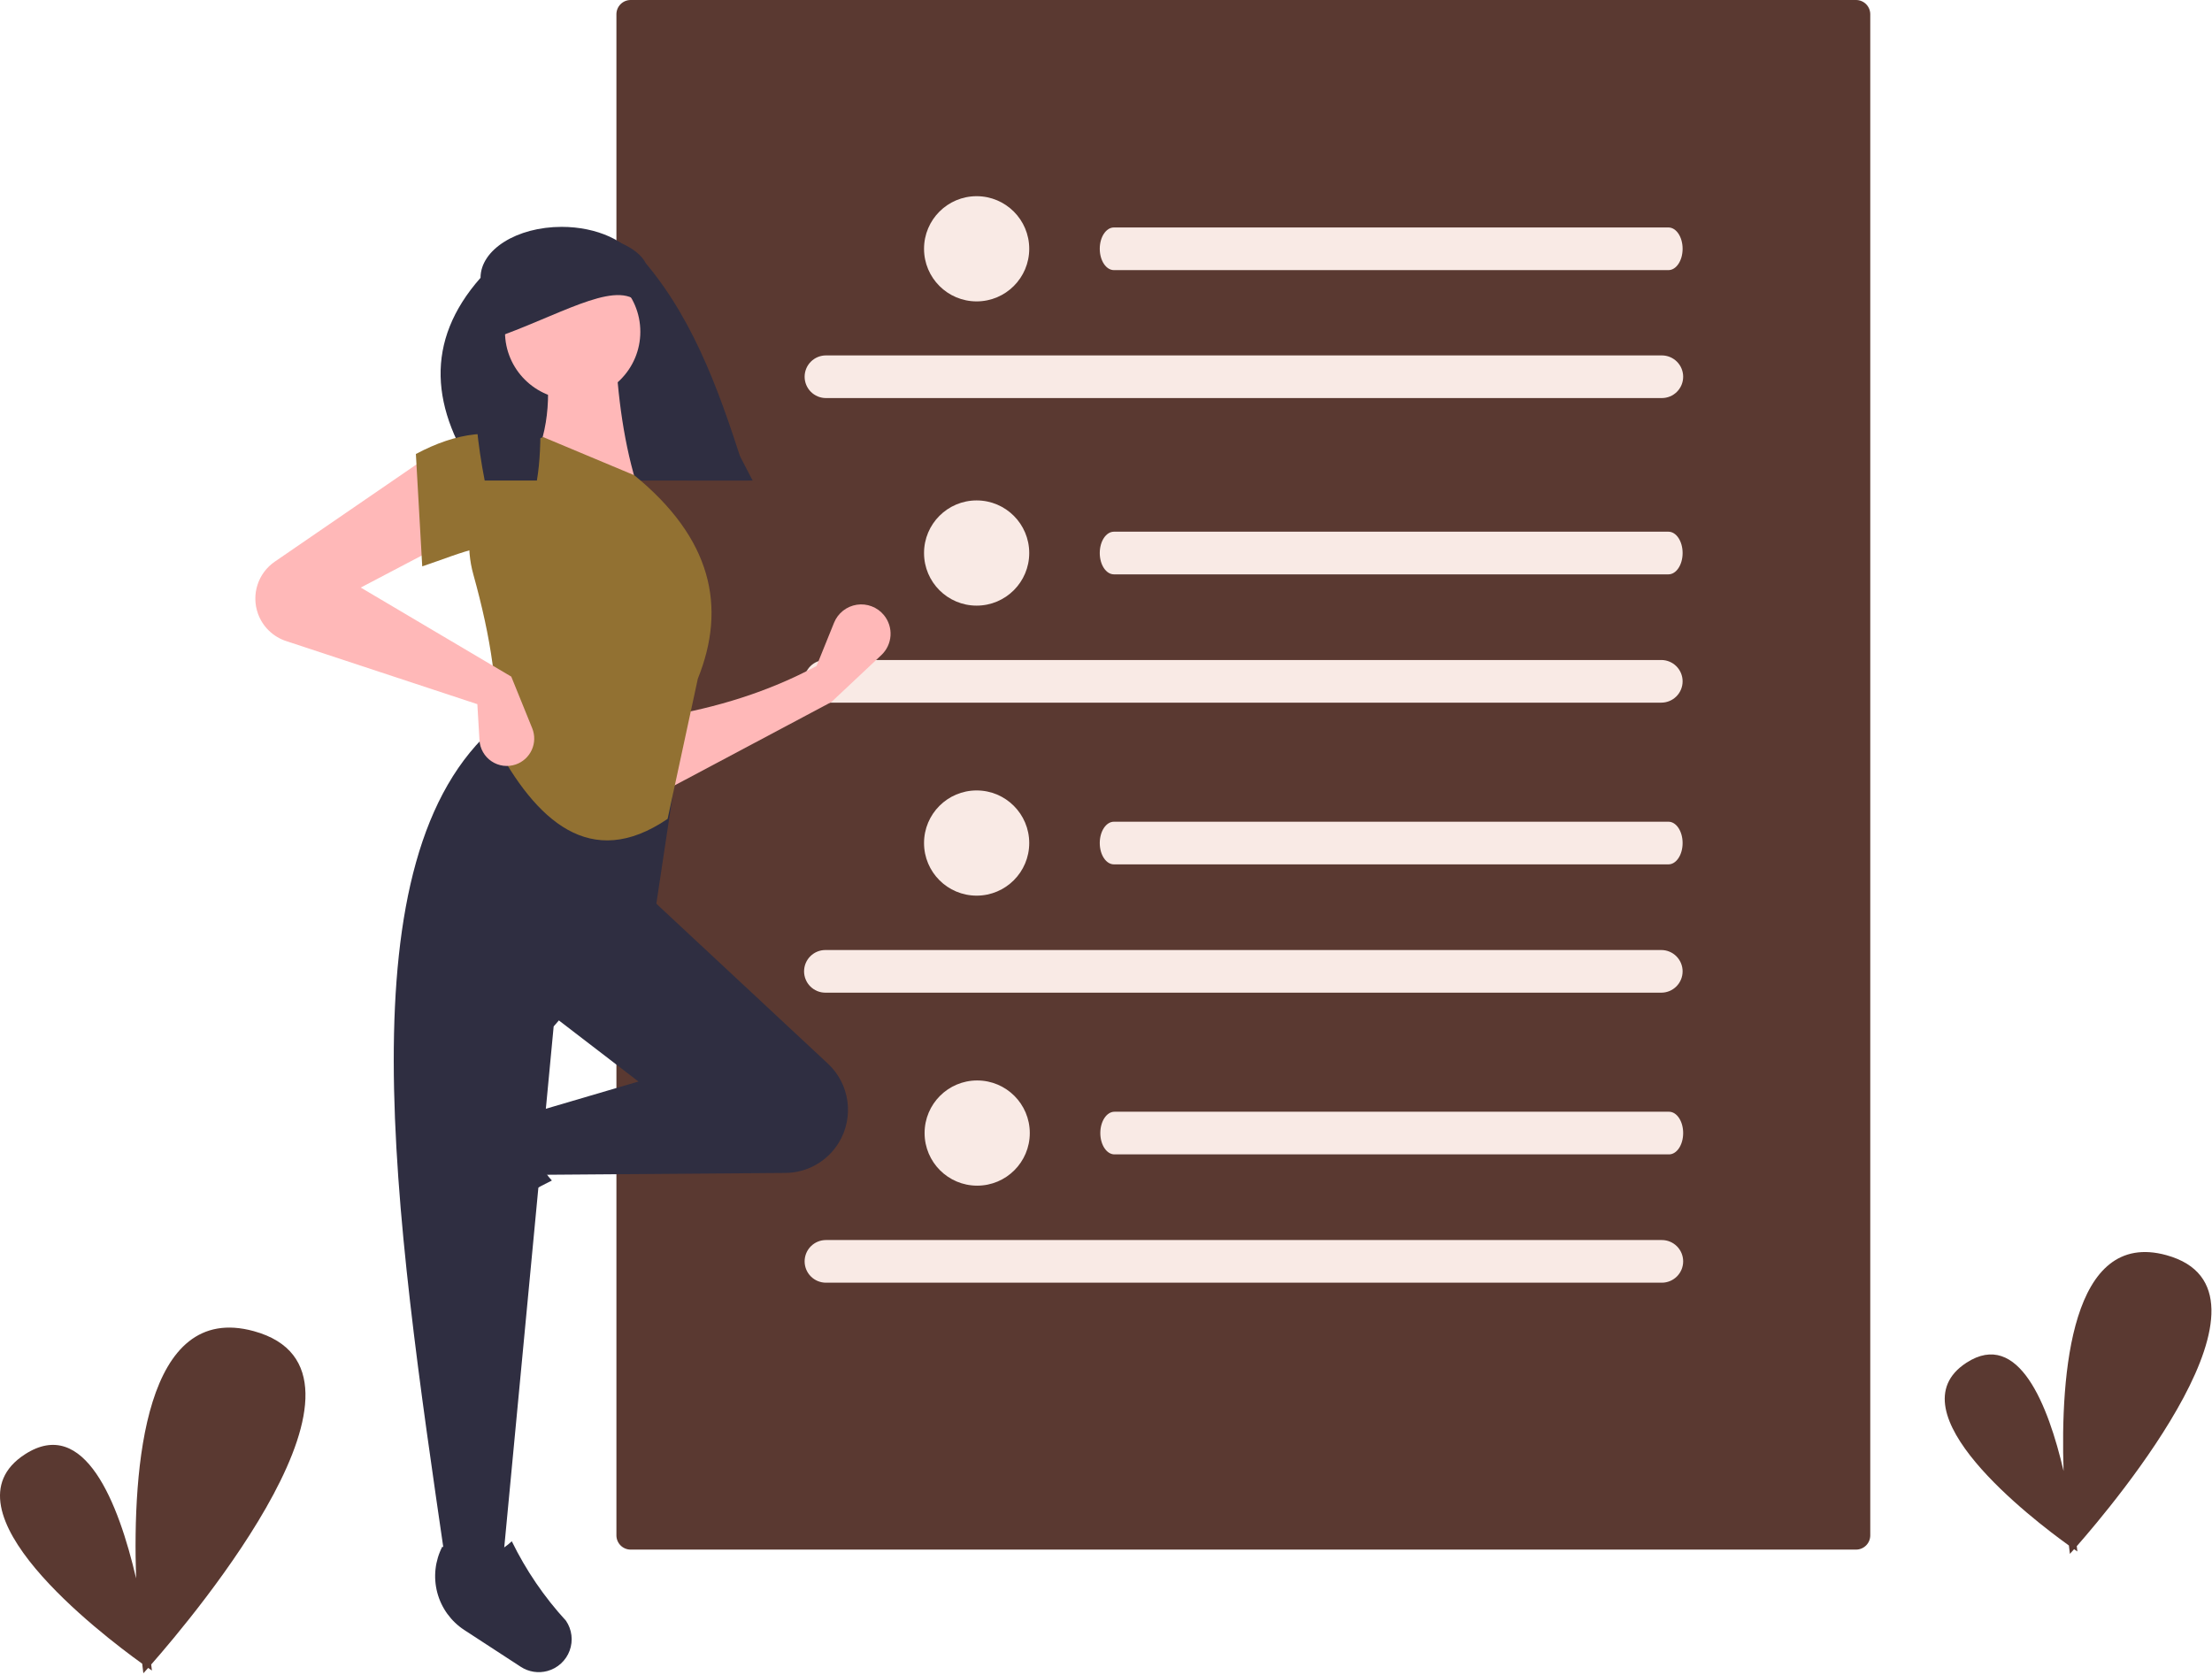 <svg width="778" height="589" viewBox="0 0 778 589" fill="none" xmlns="http://www.w3.org/2000/svg">
<path d="M730.435 543.792C743.794 528.593 806.7 453.782 761.989 441.449C728.408 432.186 724.667 483.148 725.794 517.348C720.417 494.307 709.981 467.39 691.646 479.266C665.222 496.382 714.735 534.258 727.668 543.556C727.88 545.447 728.021 546.498 728.021 546.498C728.021 546.498 728.551 545.919 729.497 544.855C730.235 545.372 730.646 545.65 730.646 545.65C730.646 545.65 730.578 544.98 730.435 543.792Z" fill="#5A3931"/>
<path d="M53.184 585.398C68.484 567.99 140.533 482.307 89.324 468.181C50.863 457.572 46.578 515.941 47.869 555.111C41.71 528.721 29.757 497.893 8.758 511.495C-21.507 531.098 35.202 574.479 50.015 585.129C50.258 587.294 50.419 588.498 50.419 588.498C50.419 588.498 51.026 587.835 52.109 586.616C52.956 587.208 53.426 587.527 53.426 587.527C53.426 587.527 53.347 586.759 53.184 585.398Z" fill="#5A3931"/>
<path d="M221.806 0C220.48 0.002 219.209 0.529 218.272 1.466C217.334 2.404 216.807 3.674 216.806 5V540C216.807 541.326 217.334 542.596 218.272 543.534C219.209 544.471 220.48 544.998 221.806 545H652.805C654.131 544.998 655.402 544.471 656.339 543.534C657.276 542.596 657.803 541.326 657.805 540V5C657.803 3.674 657.276 2.404 656.339 1.466C655.402 0.529 654.131 0.002 652.805 0H221.806Z" fill="#5A3931"/>
<path d="M586.83 95H391.781C389.033 95 386.805 91.642 386.805 87.5C386.805 83.358 389.033 80 391.781 80H586.83C589.578 80 591.805 83.358 591.805 87.5C591.805 91.642 589.578 95 586.83 95Z" fill="#F9EAE5"/>
<path d="M586.83 202H391.781C389.033 202 386.805 198.642 386.805 194.5C386.805 190.358 389.033 187 391.781 187H586.83C589.578 187 591.805 190.358 591.805 194.5C591.805 198.642 589.578 202 586.83 202Z" fill="#F9EAE5"/>
<path d="M586.83 304H391.781C389.033 304 386.805 300.642 386.805 296.5C386.805 292.358 389.033 289 391.781 289H586.83C589.578 289 591.805 292.358 591.805 296.5C591.805 300.642 589.578 304 586.83 304Z" fill="#F9EAE5"/>
<path d="M587.024 406H391.976C389.228 406 387 402.642 387 398.5C387 394.358 389.228 391 391.976 391H587.024C589.773 391 592 394.358 592 398.5C592 402.642 589.773 406 587.024 406Z" fill="#F9EAE5"/>
<path d="M584.305 247.125H290.305C288.316 247.125 286.409 246.335 285.002 244.928C283.596 243.522 282.805 241.614 282.805 239.625C282.805 237.636 283.596 235.728 285.002 234.322C286.409 232.915 288.316 232.125 290.305 232.125H584.305C586.295 232.125 588.202 232.915 589.609 234.322C591.015 235.728 591.805 237.636 591.805 239.625C591.805 241.614 591.015 243.522 589.609 244.928C588.202 246.335 586.295 247.125 584.305 247.125Z" fill="#F9EAE5"/>
<path d="M584.5 140H290.5C288.511 140 286.603 139.21 285.197 137.803C283.79 136.397 283 134.489 283 132.5C283 130.511 283.79 128.603 285.197 127.197C286.603 125.79 288.511 125 290.5 125H584.5C586.489 125 588.397 125.79 589.803 127.197C591.21 128.603 592 130.511 592 132.5C592 134.489 591.21 136.397 589.803 137.803C588.397 139.21 586.489 140 584.5 140Z" fill="#F9EAE5"/>
<path d="M584.305 349.125H290.305C288.316 349.125 286.409 348.335 285.002 346.928C283.596 345.522 282.805 343.614 282.805 341.625C282.805 339.636 283.596 337.728 285.002 336.322C286.409 334.915 288.316 334.125 290.305 334.125H584.305C586.295 334.125 588.202 334.915 589.609 336.322C591.015 337.728 591.805 339.636 591.805 341.625C591.805 343.614 591.015 345.522 589.609 346.928C588.202 348.335 586.295 349.125 584.305 349.125Z" fill="#F9EAE5"/>
<path d="M584.5 451.125H290.5C288.511 451.125 286.603 450.335 285.197 448.928C283.79 447.522 283 445.614 283 443.625C283 441.636 283.79 439.728 285.197 438.322C286.603 436.915 288.511 436.125 290.5 436.125H584.5C586.489 436.125 588.397 436.915 589.803 438.322C591.21 439.728 592 441.636 592 443.625C592 445.614 591.21 447.522 589.803 448.928C588.397 450.335 586.489 451.125 584.5 451.125Z" fill="#F9EAE5"/>
<path d="M343.5 106C353.717 106 362 97.717 362 87.5C362 77.283 353.717 69 343.5 69C333.283 69 325 77.283 325 87.5C325 97.717 333.283 106 343.5 106Z" fill="#F9EAE5"/>
<path d="M343.5 213C353.717 213 362 204.717 362 194.5C362 184.283 353.717 176 343.5 176C333.283 176 325 184.283 325 194.5C325 204.717 333.283 213 343.5 213Z" fill="#F9EAE5"/>
<path d="M343.5 315C353.717 315 362 306.717 362 296.5C362 286.283 353.717 278 343.5 278C333.283 278 325 286.283 325 296.5C325 306.717 333.283 315 343.5 315Z" fill="#F9EAE5"/>
<path d="M343.695 417C353.912 417 362.195 408.717 362.195 398.5C362.195 388.283 353.912 380 343.695 380C333.477 380 325.195 388.283 325.195 398.5C325.195 408.717 333.477 417 343.695 417Z" fill="#F9EAE5"/>
<path d="M292.41 246.91L233.507 278.226L232.761 252.129C251.987 248.92 270.278 243.332 287.191 234.235L293.351 219.015C294.022 217.356 295.113 215.901 296.517 214.791C297.921 213.682 299.589 212.956 301.357 212.686C303.126 212.416 304.935 212.611 306.605 213.251C308.276 213.891 309.752 214.954 310.888 216.337V216.337C312.549 218.359 313.38 220.938 313.211 223.551C313.042 226.163 311.887 228.613 309.979 230.406L292.41 246.91Z" fill="#FFB8B8"/>
<path d="M148.486 427.715C148.056 426.139 147.965 424.49 148.218 422.876C148.472 421.262 149.064 419.72 149.955 418.352L162.895 398.494C165.955 393.797 170.651 390.404 176.072 388.974C181.492 387.544 187.251 388.179 192.23 390.755V390.755C186.792 400.011 187.55 408.131 194.108 415.188C183.927 420.158 174.518 426.573 166.172 434.233C164.648 435.272 162.898 435.931 161.068 436.157C159.238 436.383 157.38 436.168 155.65 435.53C153.919 434.892 152.367 433.85 151.121 432.491C149.874 431.131 148.971 429.494 148.486 427.715V427.715Z" fill="#2F2E41"/>
<path d="M295.093 401.75C293.135 405.014 290.371 407.719 287.066 409.607C283.762 411.494 280.028 412.501 276.222 412.529L190.262 413.181L186.534 391.558L224.56 380.374L192.499 355.769L227.542 314.76L291.192 374.085C294.912 377.552 297.329 382.191 298.039 387.227C298.749 392.263 297.709 397.39 295.093 401.75V401.75Z" fill="#2F2E41"/>
<path d="M176.841 549.627H156.709C138.634 425.729 120.235 301.485 174.604 255.112L238.726 265.55L230.524 319.98L194.735 360.988L176.841 549.627Z" fill="#2F2E41"/>
<path d="M192.537 587.694C190.961 588.123 189.312 588.215 187.698 587.962C186.084 587.708 184.543 587.116 183.174 586.225L163.315 573.287C158.618 570.227 155.225 565.531 153.795 560.11C152.365 554.69 152.999 548.931 155.574 543.952V543.952C164.831 549.39 172.951 548.631 180.008 542.073C184.978 552.253 191.393 561.662 199.054 570.008C200.093 571.531 200.753 573.281 200.979 575.111C201.204 576.941 200.989 578.799 200.352 580.529C199.714 582.26 198.672 583.813 197.313 585.059C195.954 586.305 194.316 587.208 192.537 587.694Z" fill="#2F2E41"/>
<path d="M264.713 169H169.012C151.338 143.997 149.264 120.087 169.012 97.706C169.012 87.81 181.794 79.787 197.562 79.787H197.562C209.914 79.787 220.865 84.772 224.701 92.141L264.713 169Z" fill="#2F2E41"/>
<path d="M224.56 172.349L187.279 163.402C193.471 150.728 193.981 136.626 191.007 121.648L216.358 120.902C217.152 139.528 219.555 156.928 224.56 172.349Z" fill="#FFB8B8"/>
<path d="M234.806 288C207.667 306.493 188.491 288.633 173.858 261.077C175.892 244.215 172.599 224.036 166.502 202.11C163.79 192.439 164.802 182.103 169.339 173.143C173.876 164.182 181.607 157.248 191.007 153.709V153.709L223.068 167.13C250.292 189.32 255.65 213.357 245.437 238.708L234.806 288Z" fill="#927132"/>
<path d="M156.709 190.989L126.885 206.647L179.823 237.963L187.189 256.132C187.681 257.345 187.92 258.645 187.893 259.953C187.866 261.262 187.572 262.551 187.031 263.742C186.489 264.933 185.71 266.002 184.742 266.882C183.774 267.762 182.637 268.437 181.4 268.863V268.863C179.994 269.348 178.494 269.501 177.019 269.31C175.544 269.118 174.133 268.588 172.897 267.76C171.661 266.933 170.633 265.83 169.894 264.539C169.156 263.248 168.726 261.804 168.638 260.319L167.893 247.656L100.61 225.452C98.343 224.704 96.276 223.45 94.565 221.784C92.855 220.119 91.546 218.087 90.737 215.84V215.84C89.558 212.566 89.498 208.994 90.566 205.682C91.634 202.371 93.77 199.506 96.639 197.538L150.744 160.419L156.709 190.989Z" fill="#FFB8B8"/>
<path d="M186.534 193.972C174.095 188.521 162.784 194.442 148.508 199.191L146.271 159.674C160.447 152.118 173.963 150.081 186.534 155.946V193.972Z" fill="#927132"/>
<path d="M262.958 169H241.85C228.713 144.764 229.309 101.944 201.073 111.488C182.932 100.721 193.341 142.972 188.83 169H170.473C165.485 143.57 165.416 118.087 171.284 97.365C171.339 96.007 171.681 94.677 172.286 93.46C172.891 92.244 173.746 91.169 174.795 90.305C175.706 89.47 176.692 88.721 177.741 88.068C184.227 83.981 188.584 81.653 198.061 81.653C203.364 81.642 208.644 82.368 213.748 83.811C214.412 84.005 215.068 84.213 215.702 84.431C216.574 84.73 217.417 85.057 218.222 85.408C222.367 87.191 225.626 89.604 227.169 92.624C245.034 113.93 254.153 140.811 262.958 169Z" fill="#2F2E41"/>
<path d="M201.413 140.476C214.558 140.476 225.215 129.82 225.215 116.674C225.215 103.529 214.558 92.872 201.413 92.872C188.267 92.872 177.611 103.529 177.611 116.674C177.611 129.82 188.267 140.476 201.413 140.476Z" fill="#FFB8B8"/>
<path d="M225.555 107.494C218.394 97.733 199.72 109.376 177.271 117.694V94.572C195.738 86.443 206.507 84.098 218.754 92.532L225.555 107.494Z" fill="#2F2E41"/>
</svg>
